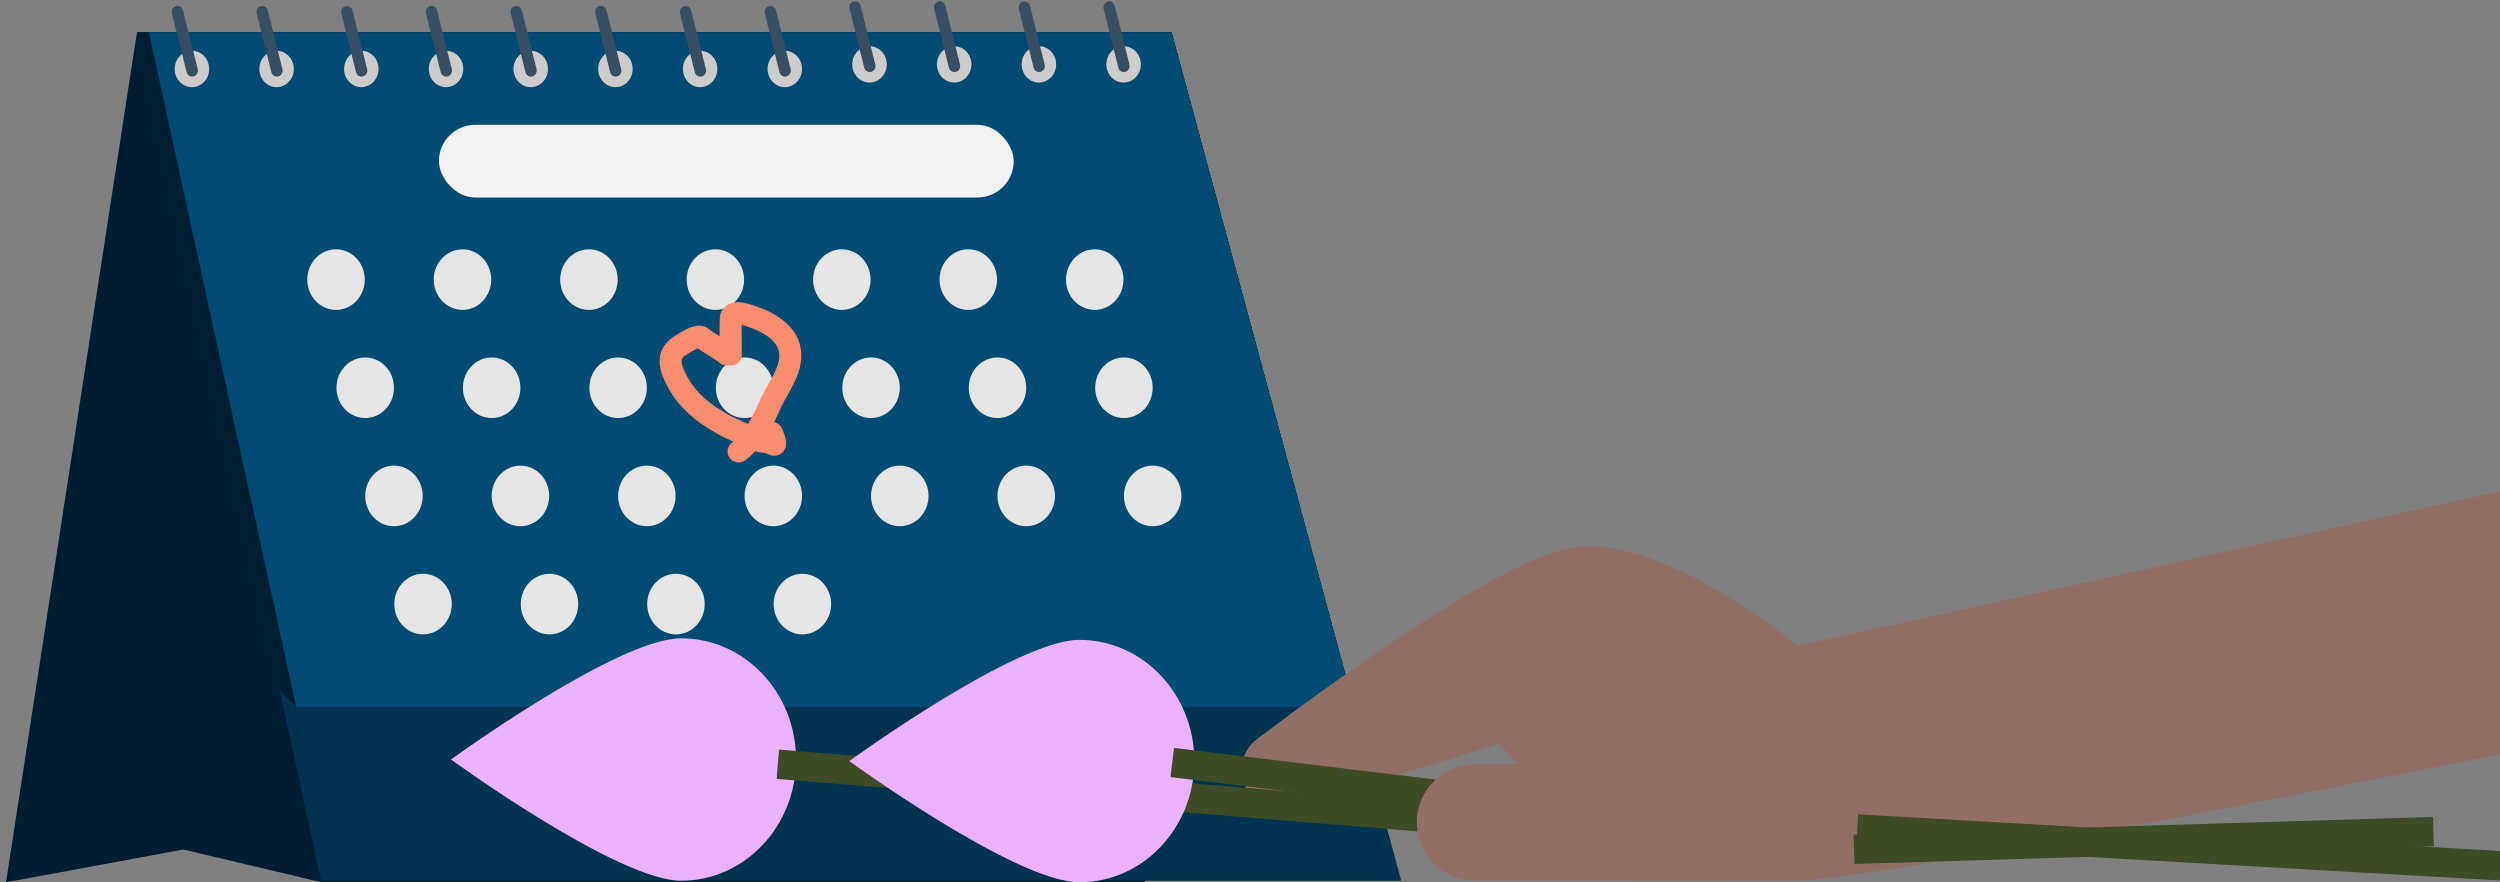<svg width="340" height="120" viewBox="0 0 340 120" fill="none" xmlns="http://www.w3.org/2000/svg">
<rect x="0" y="0" width="340" height="120" fill="#808080" stroke="none"/>
<g clip-path="url(#clip0_281_7531)">
<path d="M18.626 4.392H159.334L155.755 119.99H43.741L24.925 115.534L0.82 119.99L18.626 4.392Z" fill="#001D32"/>
<path d="M18.626 4.392H159.334L184.169 96.132L190.57 119.777H43.667L38.536 96.132L18.626 4.392Z" fill="#003351"/>
<path d="M18.626 4.392H159.334L183.573 93.928L184.169 96.132H40.249L38.057 93.928L18.626 4.392Z" fill="#001D32"/>
<path d="M184.169 96.132L159.334 4.392H20.247L40.283 96.132H184.169Z" fill="#004B74"/>
<path d="M170.532 108.574C168.153 106.317 168.323 102.495 170.939 100.518C181.175 92.781 204.602 75.742 214.08 74.432C226.374 72.731 244.488 87.826 244.488 87.826L346.949 65.282V101.188C346.949 101.188 255.508 119.767 244.488 119.767C233.467 119.767 222.191 119.767 222.191 119.767L203.823 101.191L175.816 109.813C173.96 110.384 171.94 109.911 170.532 108.574Z" fill="#926F66"/>
<path d="M92.626 86.809C101.26 86.809 108.26 94.189 108.26 103.293C108.26 112.397 101.26 119.777 92.626 119.777C83.991 119.777 61.333 103.293 61.333 103.293C61.333 103.293 83.991 86.809 92.626 86.809Z" fill="#ECB2FF"/>
<path d="M105.782 103.937L216.597 113.014" stroke="#3D4B27" stroke-width="4"/>
<path d="M146.794 87.021C155.429 87.021 162.429 94.402 162.429 103.506C162.429 112.61 155.429 119.99 146.794 119.99C138.16 119.99 115.502 103.506 115.502 103.506C115.502 103.506 138.16 87.021 146.794 87.021Z" fill="#ECB2FF"/>
<rect x="59.693" y="16.971" width="78.171" height="9.891" rx="4.945" fill="#F3F2F2"/>
<ellipse cx="26.103" cy="9.379" rx="2.345" ry="2.473" fill="#CECCCA"/>
<path d="M23.382 1.84C23.272 1.4 23.521 0.949 23.938 0.833C24.356 0.717 24.784 0.979 24.894 1.419L26.891 9.388C27.001 9.828 26.752 10.279 26.334 10.395C25.917 10.512 25.489 10.249 25.379 9.809L23.382 1.84Z" fill="#384E62"/>
<ellipse cx="37.621" cy="9.379" rx="2.345" ry="2.473" fill="#CECCCA"/>
<path d="M34.901 1.84C34.791 1.4 35.04 0.949 35.457 0.833C35.875 0.717 36.302 0.979 36.413 1.419L38.409 9.388C38.52 9.828 38.271 10.279 37.853 10.395C37.436 10.512 37.008 10.249 36.898 9.809L34.901 1.84Z" fill="#384E62"/>
<ellipse cx="49.14" cy="9.379" rx="2.345" ry="2.473" fill="#CECCCA"/>
<path d="M46.42 1.84C46.31 1.4 46.559 0.949 46.976 0.833C47.393 0.717 47.821 0.979 47.931 1.419L49.928 9.388C50.038 9.828 49.789 10.279 49.372 10.395C48.955 10.512 48.527 10.249 48.417 9.809L46.42 1.84Z" fill="#384E62"/>
<ellipse cx="60.659" cy="9.379" rx="2.345" ry="2.473" fill="#CECCCA"/>
<path d="M57.939 1.84C57.829 1.4 58.078 0.949 58.495 0.833C58.912 0.717 59.34 0.979 59.45 1.419L61.447 9.388C61.557 9.828 61.309 10.279 60.891 10.395C60.474 10.512 60.046 10.249 59.936 9.809L57.939 1.84Z" fill="#384E62"/>
<ellipse cx="72.178" cy="9.379" rx="2.345" ry="2.473" fill="#CECCCA"/>
<path d="M69.458 1.84C69.347 1.4 69.596 0.949 70.014 0.833C70.431 0.717 70.859 0.979 70.969 1.419L72.966 9.388C73.076 9.828 72.827 10.279 72.41 10.395C71.993 10.512 71.565 10.249 71.454 9.809L69.458 1.84Z" fill="#384E62"/>
<ellipse cx="83.697" cy="9.379" rx="2.345" ry="2.473" fill="#CECCCA"/>
<path d="M80.977 1.84C80.866 1.4 81.115 0.949 81.533 0.833C81.95 0.717 82.378 0.979 82.488 1.419L84.485 9.388C84.595 9.828 84.346 10.279 83.929 10.395C83.511 10.512 83.084 10.249 82.973 9.809L80.977 1.84Z" fill="#384E62"/>
<ellipse cx="95.216" cy="9.379" rx="2.345" ry="2.473" fill="#CECCCA"/>
<path d="M92.495 1.84C92.385 1.4 92.634 0.949 93.051 0.833C93.469 0.717 93.897 0.979 94.007 1.419L96.004 9.388C96.114 9.828 95.865 10.279 95.448 10.395C95.03 10.512 94.602 10.249 94.492 9.809L92.495 1.84Z" fill="#384E62"/>
<ellipse cx="106.735" cy="9.379" rx="2.345" ry="2.473" fill="#CECCCA"/>
<path d="M104.014 1.84C103.904 1.4 104.153 0.949 104.57 0.833C104.988 0.717 105.415 0.979 105.526 1.419L107.522 9.388C107.633 9.828 107.384 10.279 106.966 10.395C106.549 10.512 106.121 10.249 106.011 9.809L104.014 1.84Z" fill="#384E62"/>
<ellipse cx="118.253" cy="8.756" rx="2.345" ry="2.473" fill="#CECCCA"/>
<path d="M115.533 1.218C115.423 0.778 115.672 0.327 116.089 0.21C116.506 0.094 116.934 0.357 117.044 0.797L119.041 8.765C119.152 9.205 118.903 9.657 118.485 9.773C118.068 9.889 117.64 9.627 117.53 9.186L115.533 1.218Z" fill="#384E62"/>
<ellipse cx="129.772" cy="8.756" rx="2.345" ry="2.473" fill="#CECCCA"/>
<path d="M127.052 1.218C126.941 0.778 127.19 0.327 127.608 0.21C128.025 0.094 128.453 0.357 128.563 0.797L130.56 8.765C130.67 9.205 130.421 9.657 130.004 9.773C129.587 9.889 129.159 9.627 129.048 9.186L127.052 1.218Z" fill="#384E62"/>
<ellipse cx="141.291" cy="8.756" rx="2.345" ry="2.473" fill="#CECCCA"/>
<path d="M138.571 1.218C138.46 0.778 138.709 0.327 139.127 0.21C139.544 0.094 139.972 0.357 140.082 0.797L142.079 8.765C142.189 9.205 141.94 9.657 141.523 9.773C141.105 9.889 140.678 9.627 140.567 9.186L138.571 1.218Z" fill="#384E62"/>
<ellipse cx="152.809" cy="8.756" rx="2.345" ry="2.473" fill="#CECCCA"/>
<path d="M150.089 1.218C149.979 0.778 150.228 0.327 150.645 0.21C151.063 0.094 151.491 0.357 151.601 0.797L153.598 8.765C153.708 9.205 153.459 9.657 153.042 9.773C152.624 9.889 152.196 9.627 152.086 9.186L150.089 1.218Z" fill="#384E62"/>
<ellipse cx="45.699" cy="38.026" rx="3.909" ry="4.121" fill="#E6E5E5"/>
<ellipse cx="62.897" cy="38.026" rx="3.909" ry="4.121" fill="#E6E5E5"/>
<ellipse cx="80.094" cy="38.025" rx="3.909" ry="4.121" fill="#E6E5E5"/>
<ellipse cx="97.292" cy="38.025" rx="3.909" ry="4.121" fill="#E6E5E5"/>
<ellipse cx="114.49" cy="38.025" rx="3.909" ry="4.121" fill="#E6E5E5"/>
<ellipse cx="131.687" cy="38.025" rx="3.909" ry="4.121" fill="#E6E5E5"/>
<ellipse cx="148.885" cy="38.025" rx="3.909" ry="4.121" fill="#E6E5E5"/>
<ellipse cx="49.669" cy="52.735" rx="3.909" ry="4.121" fill="#E6E5E5"/>
<ellipse cx="66.867" cy="52.735" rx="3.909" ry="4.121" fill="#E6E5E5"/>
<ellipse cx="84.065" cy="52.735" rx="3.909" ry="4.121" fill="#E6E5E5"/>
<ellipse cx="101.262" cy="52.735" rx="3.909" ry="4.121" fill="#E6E5E5"/>
<ellipse cx="118.46" cy="52.735" rx="3.909" ry="4.121" fill="#E6E5E5"/>
<ellipse cx="135.658" cy="52.735" rx="3.909" ry="4.121" fill="#E6E5E5"/>
<ellipse cx="152.855" cy="52.735" rx="3.909" ry="4.121" fill="#E6E5E5"/>
<ellipse cx="53.578" cy="67.446" rx="3.909" ry="4.121" fill="#E6E5E5"/>
<ellipse cx="70.776" cy="67.446" rx="3.909" ry="4.121" fill="#E6E5E5"/>
<ellipse cx="87.973" cy="67.445" rx="3.909" ry="4.121" fill="#E6E5E5"/>
<ellipse cx="105.171" cy="67.445" rx="3.909" ry="4.121" fill="#E6E5E5"/>
<ellipse cx="122.369" cy="67.445" rx="3.909" ry="4.121" fill="#E6E5E5"/>
<ellipse cx="139.566" cy="67.445" rx="3.909" ry="4.121" fill="#E6E5E5"/>
<ellipse cx="156.764" cy="67.445" rx="3.909" ry="4.121" fill="#E6E5E5"/>
<ellipse cx="57.532" cy="82.156" rx="3.909" ry="4.121" fill="#E6E5E5"/>
<ellipse cx="74.73" cy="82.156" rx="3.909" ry="4.121" fill="#E6E5E5"/>
<ellipse cx="91.928" cy="82.155" rx="3.909" ry="4.121" fill="#E6E5E5"/>
<ellipse cx="109.125" cy="82.155" rx="3.909" ry="4.121" fill="#E6E5E5"/>
<path d="M98.854 48.211C97.833 47.349 96.441 46.736 95.455 45.904C94.879 45.419 93.247 46.57 92.602 46.948C90.326 48.282 91.279 50.374 92.262 52.138C93.62 54.571 95.564 56.083 97.908 57.467C99.576 58.452 101.244 59.013 102.993 59.852C103.657 60.17 104.432 60.017 105.106 60.413C105.856 60.852 105.076 59.14 104.973 58.87" stroke="#FB8D6F" stroke-width="3" stroke-linecap="round"/>
<path d="M99.387 48.21C99.387 46.603 99.332 44.985 99.387 43.379C99.433 42.006 101.528 42.805 102.151 43.005C104.07 43.621 106.666 44.947 107.309 47.15C108.123 49.941 105.879 52.492 104.841 54.802C103.801 57.117 102.479 59.969 100.451 61.394" stroke="#FB8D6F" stroke-width="3" stroke-linecap="round"/>
<g clip-path="url(#clip1_281_7531)">
<line y1="-2" x2="87.645" y2="-2" transform="matrix(0.998 0.057 -0.051 0.999 252.498 114.747)" stroke="#3D4B27" stroke-width="4"/>
<path d="M252.14 115.503L330.952 113.101" stroke="#3D4B27" stroke-width="4"/>
<path d="M159.426 103.704C159.426 103.704 185.645 106.876 216.6 110.622" stroke="#3D4B27" stroke-width="4"/>
<path d="M192.689 111.844C192.689 107.47 196.235 103.924 200.609 103.924H234.902V119.763H200.609C196.235 119.763 192.689 116.217 192.689 111.844Z" fill="#926F66"/>
</g>
</g>
<defs>
<clipPath id="clip0_281_7531">
<rect width="339.18" height="120" fill="white" transform="translate(0.82)"/>
</clipPath>
<clipPath id="clip1_281_7531">
<rect width="215" height="106" fill="white" transform="translate(125 14)"/>
</clipPath>
</defs>
</svg>
